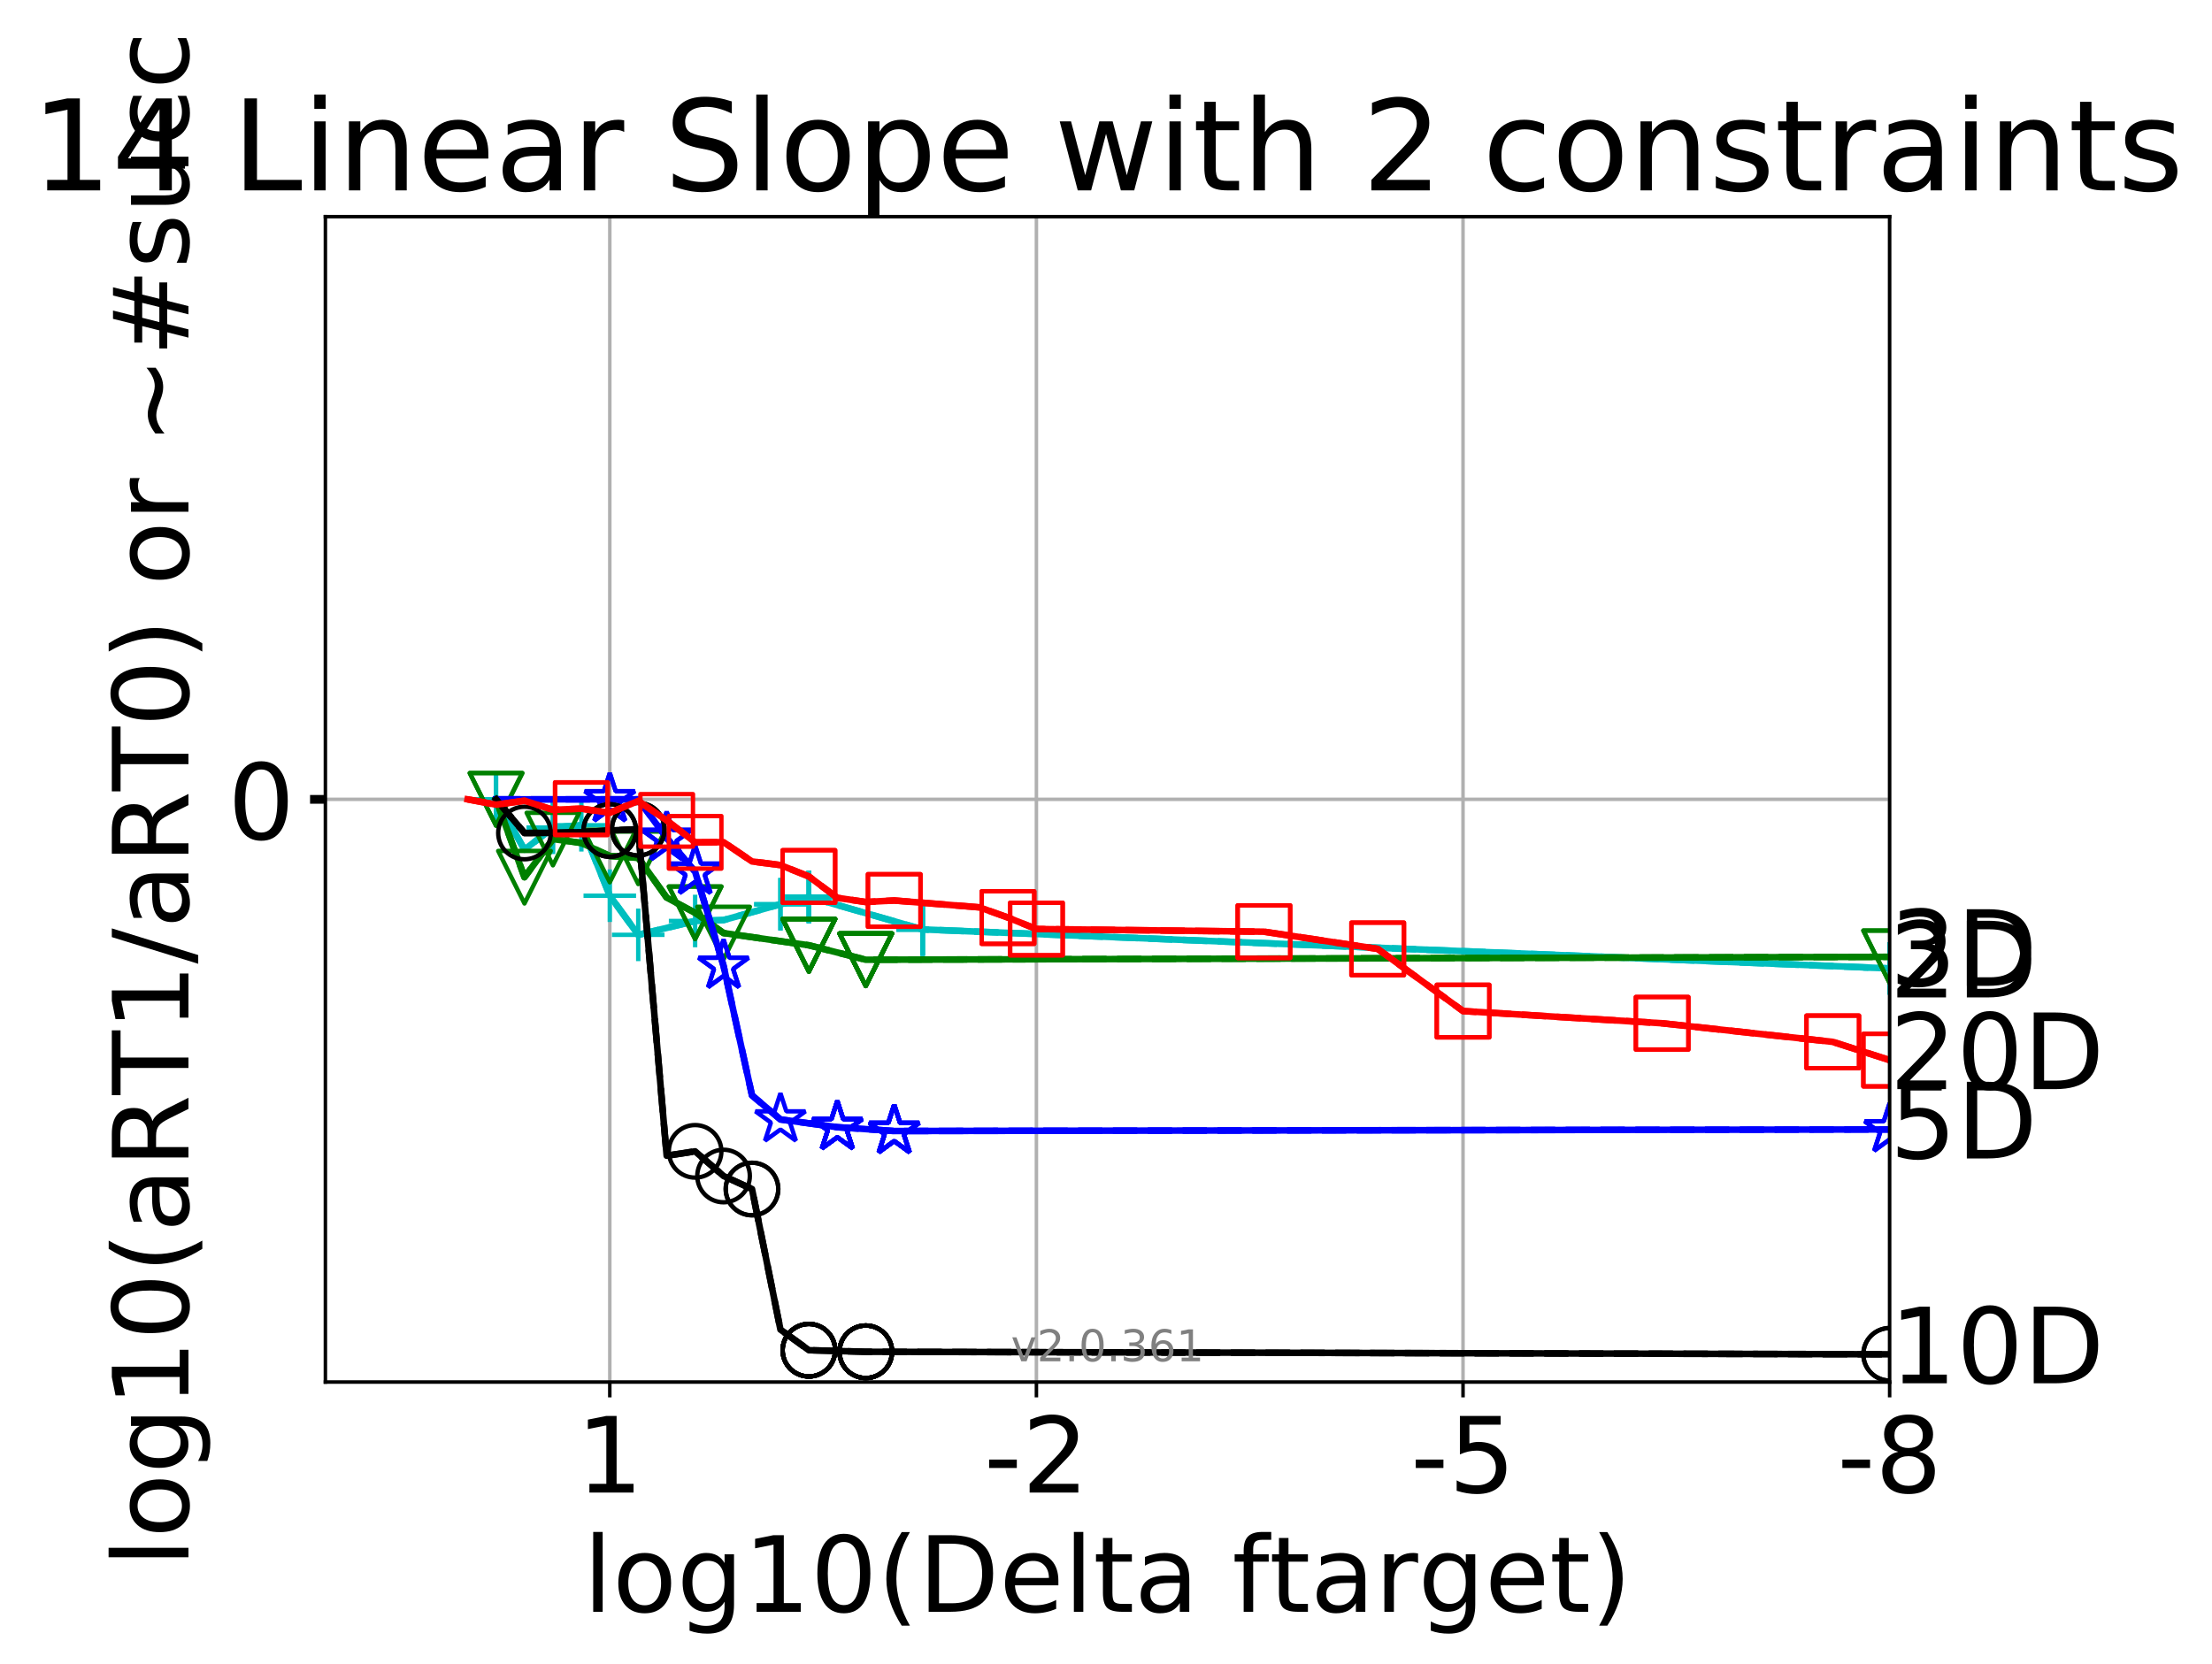 <?xml version="1.0" encoding="utf-8" standalone="no"?>
<!DOCTYPE svg PUBLIC "-//W3C//DTD SVG 1.1//EN"
  "http://www.w3.org/Graphics/SVG/1.1/DTD/svg11.dtd">
<!-- Created with matplotlib (http://matplotlib.org/) -->
<svg height="380pt" version="1.1" viewBox="0 0 505 380" width="505pt" xmlns="http://www.w3.org/2000/svg" xmlns:xlink="http://www.w3.org/1999/xlink">
 <defs>
  <style type="text/css">
*{stroke-linecap:butt;stroke-linejoin:round;}
  </style>
 </defs>
 <g id="figure_1">
  <g id="patch_1">
   <path d="M 0 380.235 
L 505.692 380.235 
L 505.692 0 
L 0 0 
z
" style="fill:#ffffff;"/>
  </g>
  <g id="axes_1">
   <g id="patch_2">
    <path d="M 74.286 315.58 
L 431.406 315.58 
L 431.406 49.468 
L 74.286 49.468 
z
" style="fill:#ffffff;"/>
   </g>
   <g id="matplotlib.axis_1">
    <g id="xtick_1">
     <g id="line2d_1">
      <path clip-path="url(#p1e1da47b08)" d="M 431.406 315.58 
L 431.406 49.468 
" style="fill:none;stroke:#b0b0b0;stroke-linecap:square;stroke-width:0.8;"/>
     </g>
     <g id="line2d_2">
      <defs>
       <path d="M 0 0 
L 0 3.5 
" id="m393d7be380" style="stroke:#000000;stroke-width:0.8;"/>
      </defs>
      <g>
       <use style="stroke:#000000;stroke-width:0.8;" x="431.406" xlink:href="#m393d7be380" y="315.58"/>
      </g>
     </g>
     <g id="text_1">
      <!-- -8 -->
      <defs>
       <path d="M 4.891 31.391 
L 31.203 31.391 
L 31.203 23.391 
L 4.891 23.391 
z
" id="DejaVuSans-2d"/>
       <path d="M 31.781 34.625 
Q 24.75 34.625 20.719 30.859 
Q 16.703 27.094 16.703 20.516 
Q 16.703 13.922 20.719 10.156 
Q 24.75 6.391 31.781 6.391 
Q 38.812 6.391 42.859 10.172 
Q 46.922 13.969 46.922 20.516 
Q 46.922 27.094 42.891 30.859 
Q 38.875 34.625 31.781 34.625 
z
M 21.922 38.812 
Q 15.578 40.375 12.031 44.719 
Q 8.5 49.078 8.5 55.328 
Q 8.5 64.062 14.719 69.141 
Q 20.953 74.219 31.781 74.219 
Q 42.672 74.219 48.875 69.141 
Q 55.078 64.062 55.078 55.328 
Q 55.078 49.078 51.531 44.719 
Q 48 40.375 41.703 38.812 
Q 48.828 37.156 52.797 32.312 
Q 56.781 27.484 56.781 20.516 
Q 56.781 9.906 50.312 4.234 
Q 43.844 -1.422 31.781 -1.422 
Q 19.734 -1.422 13.25 4.234 
Q 6.781 9.906 6.781 20.516 
Q 6.781 27.484 10.781 32.312 
Q 14.797 37.156 21.922 38.812 
z
M 18.312 54.391 
Q 18.312 48.734 21.844 45.562 
Q 25.391 42.391 31.781 42.391 
Q 38.141 42.391 41.719 45.562 
Q 45.312 48.734 45.312 54.391 
Q 45.312 60.062 41.719 63.234 
Q 38.141 66.406 31.781 66.406 
Q 25.391 66.406 21.844 63.234 
Q 18.312 60.062 18.312 54.391 
z
" id="DejaVuSans-38"/>
      </defs>
      <g transform="translate(419.442 340.816)scale(0.24 -0.24)">
       <use xlink:href="#DejaVuSans-2d"/>
       <use x="36.084" xlink:href="#DejaVuSans-38"/>
      </g>
     </g>
    </g>
    <g id="xtick_2">
     <g id="line2d_3">
      <path clip-path="url(#p1e1da47b08)" d="M 334.01 315.58 
L 334.01 49.468 
" style="fill:none;stroke:#b0b0b0;stroke-linecap:square;stroke-width:0.8;"/>
     </g>
     <g id="line2d_4">
      <g>
       <use style="stroke:#000000;stroke-width:0.8;" x="334.01" xlink:href="#m393d7be380" y="315.58"/>
      </g>
     </g>
     <g id="text_2">
      <!-- -5 -->
      <defs>
       <path d="M 10.797 72.906 
L 49.516 72.906 
L 49.516 64.594 
L 19.828 64.594 
L 19.828 46.734 
Q 21.969 47.469 24.109 47.828 
Q 26.266 48.188 28.422 48.188 
Q 40.625 48.188 47.75 41.5 
Q 54.891 34.812 54.891 23.391 
Q 54.891 11.625 47.562 5.094 
Q 40.234 -1.422 26.906 -1.422 
Q 22.312 -1.422 17.547 -0.641 
Q 12.797 0.141 7.719 1.703 
L 7.719 11.625 
Q 12.109 9.234 16.797 8.062 
Q 21.484 6.891 26.703 6.891 
Q 35.156 6.891 40.078 11.328 
Q 45.016 15.766 45.016 23.391 
Q 45.016 31 40.078 35.438 
Q 35.156 39.891 26.703 39.891 
Q 22.75 39.891 18.812 39.016 
Q 14.891 38.141 10.797 36.281 
z
" id="DejaVuSans-35"/>
      </defs>
      <g transform="translate(322.045 340.816)scale(0.24 -0.24)">
       <use xlink:href="#DejaVuSans-2d"/>
       <use x="36.084" xlink:href="#DejaVuSans-35"/>
      </g>
     </g>
    </g>
    <g id="xtick_3">
     <g id="line2d_5">
      <path clip-path="url(#p1e1da47b08)" d="M 236.613 315.58 
L 236.613 49.468 
" style="fill:none;stroke:#b0b0b0;stroke-linecap:square;stroke-width:0.8;"/>
     </g>
     <g id="line2d_6">
      <g>
       <use style="stroke:#000000;stroke-width:0.8;" x="236.613" xlink:href="#m393d7be380" y="315.58"/>
      </g>
     </g>
     <g id="text_3">
      <!-- -2 -->
      <defs>
       <path d="M 19.188 8.297 
L 53.609 8.297 
L 53.609 0 
L 7.328 0 
L 7.328 8.297 
Q 12.938 14.109 22.625 23.891 
Q 32.328 33.688 34.812 36.531 
Q 39.547 41.844 41.422 45.531 
Q 43.312 49.219 43.312 52.781 
Q 43.312 58.594 39.234 62.25 
Q 35.156 65.922 28.609 65.922 
Q 23.969 65.922 18.812 64.312 
Q 13.672 62.703 7.812 59.422 
L 7.812 69.391 
Q 13.766 71.781 18.938 73 
Q 24.125 74.219 28.422 74.219 
Q 39.75 74.219 46.484 68.547 
Q 53.219 62.891 53.219 53.422 
Q 53.219 48.922 51.531 44.891 
Q 49.859 40.875 45.406 35.406 
Q 44.188 33.984 37.641 27.219 
Q 31.109 20.453 19.188 8.297 
z
" id="DejaVuSans-32"/>
      </defs>
      <g transform="translate(224.649 340.816)scale(0.24 -0.24)">
       <use xlink:href="#DejaVuSans-2d"/>
       <use x="36.084" xlink:href="#DejaVuSans-32"/>
      </g>
     </g>
    </g>
    <g id="xtick_4">
     <g id="line2d_7">
      <path clip-path="url(#p1e1da47b08)" d="M 139.217 315.58 
L 139.217 49.468 
" style="fill:none;stroke:#b0b0b0;stroke-linecap:square;stroke-width:0.8;"/>
     </g>
     <g id="line2d_8">
      <g>
       <use style="stroke:#000000;stroke-width:0.8;" x="139.217" xlink:href="#m393d7be380" y="315.58"/>
      </g>
     </g>
     <g id="text_4">
      <!-- 1 -->
      <defs>
       <path d="M 12.406 8.297 
L 28.516 8.297 
L 28.516 63.922 
L 10.984 60.406 
L 10.984 69.391 
L 28.422 72.906 
L 38.281 72.906 
L 38.281 8.297 
L 54.391 8.297 
L 54.391 0 
L 12.406 0 
z
" id="DejaVuSans-31"/>
      </defs>
      <g transform="translate(131.582 340.816)scale(0.24 -0.24)">
       <use xlink:href="#DejaVuSans-31"/>
      </g>
     </g>
    </g>
    <g id="text_5">
     <!-- log10(Delta ftarget) -->
     <defs>
      <path d="M 9.422 75.984 
L 18.406 75.984 
L 18.406 0 
L 9.422 0 
z
" id="DejaVuSans-6c"/>
      <path d="M 30.609 48.391 
Q 23.391 48.391 19.188 42.75 
Q 14.984 37.109 14.984 27.297 
Q 14.984 17.484 19.156 11.844 
Q 23.344 6.203 30.609 6.203 
Q 37.797 6.203 41.984 11.859 
Q 46.188 17.531 46.188 27.297 
Q 46.188 37.016 41.984 42.703 
Q 37.797 48.391 30.609 48.391 
z
M 30.609 56 
Q 42.328 56 49.016 48.375 
Q 55.719 40.766 55.719 27.297 
Q 55.719 13.875 49.016 6.219 
Q 42.328 -1.422 30.609 -1.422 
Q 18.844 -1.422 12.172 6.219 
Q 5.516 13.875 5.516 27.297 
Q 5.516 40.766 12.172 48.375 
Q 18.844 56 30.609 56 
z
" id="DejaVuSans-6f"/>
      <path d="M 45.406 27.984 
Q 45.406 37.75 41.375 43.109 
Q 37.359 48.484 30.078 48.484 
Q 22.859 48.484 18.828 43.109 
Q 14.797 37.75 14.797 27.984 
Q 14.797 18.266 18.828 12.891 
Q 22.859 7.516 30.078 7.516 
Q 37.359 7.516 41.375 12.891 
Q 45.406 18.266 45.406 27.984 
z
M 54.391 6.781 
Q 54.391 -7.172 48.188 -13.984 
Q 42 -20.797 29.203 -20.797 
Q 24.469 -20.797 20.266 -20.094 
Q 16.062 -19.391 12.109 -17.922 
L 12.109 -9.188 
Q 16.062 -11.328 19.922 -12.344 
Q 23.781 -13.375 27.781 -13.375 
Q 36.625 -13.375 41.016 -8.766 
Q 45.406 -4.156 45.406 5.172 
L 45.406 9.625 
Q 42.625 4.781 38.281 2.391 
Q 33.938 0 27.875 0 
Q 17.828 0 11.672 7.656 
Q 5.516 15.328 5.516 27.984 
Q 5.516 40.672 11.672 48.328 
Q 17.828 56 27.875 56 
Q 33.938 56 38.281 53.609 
Q 42.625 51.219 45.406 46.391 
L 45.406 54.688 
L 54.391 54.688 
z
" id="DejaVuSans-67"/>
      <path d="M 31.781 66.406 
Q 24.172 66.406 20.328 58.906 
Q 16.5 51.422 16.5 36.375 
Q 16.5 21.391 20.328 13.891 
Q 24.172 6.391 31.781 6.391 
Q 39.453 6.391 43.281 13.891 
Q 47.125 21.391 47.125 36.375 
Q 47.125 51.422 43.281 58.906 
Q 39.453 66.406 31.781 66.406 
z
M 31.781 74.219 
Q 44.047 74.219 50.516 64.516 
Q 56.984 54.828 56.984 36.375 
Q 56.984 17.969 50.516 8.266 
Q 44.047 -1.422 31.781 -1.422 
Q 19.531 -1.422 13.062 8.266 
Q 6.594 17.969 6.594 36.375 
Q 6.594 54.828 13.062 64.516 
Q 19.531 74.219 31.781 74.219 
z
" id="DejaVuSans-30"/>
      <path d="M 31 75.875 
Q 24.469 64.656 21.281 53.656 
Q 18.109 42.672 18.109 31.391 
Q 18.109 20.125 21.312 9.062 
Q 24.516 -2 31 -13.188 
L 23.188 -13.188 
Q 15.875 -1.703 12.234 9.375 
Q 8.594 20.453 8.594 31.391 
Q 8.594 42.281 12.203 53.312 
Q 15.828 64.359 23.188 75.875 
z
" id="DejaVuSans-28"/>
      <path d="M 19.672 64.797 
L 19.672 8.109 
L 31.594 8.109 
Q 46.688 8.109 53.688 14.938 
Q 60.688 21.781 60.688 36.531 
Q 60.688 51.172 53.688 57.984 
Q 46.688 64.797 31.594 64.797 
z
M 9.812 72.906 
L 30.078 72.906 
Q 51.266 72.906 61.172 64.094 
Q 71.094 55.281 71.094 36.531 
Q 71.094 17.672 61.125 8.828 
Q 51.172 0 30.078 0 
L 9.812 0 
z
" id="DejaVuSans-44"/>
      <path d="M 56.203 29.594 
L 56.203 25.203 
L 14.891 25.203 
Q 15.484 15.922 20.484 11.062 
Q 25.484 6.203 34.422 6.203 
Q 39.594 6.203 44.453 7.469 
Q 49.312 8.734 54.109 11.281 
L 54.109 2.781 
Q 49.266 0.734 44.188 -0.344 
Q 39.109 -1.422 33.891 -1.422 
Q 20.797 -1.422 13.156 6.188 
Q 5.516 13.812 5.516 26.812 
Q 5.516 40.234 12.766 48.109 
Q 20.016 56 32.328 56 
Q 43.359 56 49.781 48.891 
Q 56.203 41.797 56.203 29.594 
z
M 47.219 32.234 
Q 47.125 39.594 43.094 43.984 
Q 39.062 48.391 32.422 48.391 
Q 24.906 48.391 20.391 44.141 
Q 15.875 39.891 15.188 32.172 
z
" id="DejaVuSans-65"/>
      <path d="M 18.312 70.219 
L 18.312 54.688 
L 36.812 54.688 
L 36.812 47.703 
L 18.312 47.703 
L 18.312 18.016 
Q 18.312 11.328 20.141 9.422 
Q 21.969 7.516 27.594 7.516 
L 36.812 7.516 
L 36.812 0 
L 27.594 0 
Q 17.188 0 13.234 3.875 
Q 9.281 7.766 9.281 18.016 
L 9.281 47.703 
L 2.688 47.703 
L 2.688 54.688 
L 9.281 54.688 
L 9.281 70.219 
z
" id="DejaVuSans-74"/>
      <path d="M 34.281 27.484 
Q 23.391 27.484 19.188 25 
Q 14.984 22.516 14.984 16.5 
Q 14.984 11.719 18.141 8.906 
Q 21.297 6.109 26.703 6.109 
Q 34.188 6.109 38.703 11.406 
Q 43.219 16.703 43.219 25.484 
L 43.219 27.484 
z
M 52.203 31.203 
L 52.203 0 
L 43.219 0 
L 43.219 8.297 
Q 40.141 3.328 35.547 0.953 
Q 30.953 -1.422 24.312 -1.422 
Q 15.922 -1.422 10.953 3.297 
Q 6 8.016 6 15.922 
Q 6 25.141 12.172 29.828 
Q 18.359 34.516 30.609 34.516 
L 43.219 34.516 
L 43.219 35.406 
Q 43.219 41.609 39.141 45 
Q 35.062 48.391 27.688 48.391 
Q 23 48.391 18.547 47.266 
Q 14.109 46.141 10.016 43.891 
L 10.016 52.203 
Q 14.938 54.109 19.578 55.047 
Q 24.219 56 28.609 56 
Q 40.484 56 46.344 49.844 
Q 52.203 43.703 52.203 31.203 
z
" id="DejaVuSans-61"/>
      <path id="DejaVuSans-20"/>
      <path d="M 37.109 75.984 
L 37.109 68.5 
L 28.516 68.5 
Q 23.688 68.5 21.797 66.547 
Q 19.922 64.594 19.922 59.516 
L 19.922 54.688 
L 34.719 54.688 
L 34.719 47.703 
L 19.922 47.703 
L 19.922 0 
L 10.891 0 
L 10.891 47.703 
L 2.297 47.703 
L 2.297 54.688 
L 10.891 54.688 
L 10.891 58.5 
Q 10.891 67.625 15.141 71.797 
Q 19.391 75.984 28.609 75.984 
z
" id="DejaVuSans-66"/>
      <path d="M 41.109 46.297 
Q 39.594 47.172 37.812 47.578 
Q 36.031 48 33.891 48 
Q 26.266 48 22.188 43.047 
Q 18.109 38.094 18.109 28.812 
L 18.109 0 
L 9.078 0 
L 9.078 54.688 
L 18.109 54.688 
L 18.109 46.188 
Q 20.953 51.172 25.484 53.578 
Q 30.031 56 36.531 56 
Q 37.453 56 38.578 55.875 
Q 39.703 55.766 41.062 55.516 
z
" id="DejaVuSans-72"/>
      <path d="M 8.016 75.875 
L 15.828 75.875 
Q 23.141 64.359 26.781 53.312 
Q 30.422 42.281 30.422 31.391 
Q 30.422 20.453 26.781 9.375 
Q 23.141 -1.703 15.828 -13.188 
L 8.016 -13.188 
Q 14.5 -2 17.703 9.062 
Q 20.906 20.125 20.906 31.391 
Q 20.906 42.672 17.703 53.656 
Q 14.5 64.656 8.016 75.875 
z
" id="DejaVuSans-29"/>
     </defs>
     <g transform="translate(133.17 368.043)scale(0.24 -0.24)">
      <use xlink:href="#DejaVuSans-6c"/>
      <use x="27.783" xlink:href="#DejaVuSans-6f"/>
      <use x="88.965" xlink:href="#DejaVuSans-67"/>
      <use x="152.441" xlink:href="#DejaVuSans-31"/>
      <use x="216.064" xlink:href="#DejaVuSans-30"/>
      <use x="279.688" xlink:href="#DejaVuSans-28"/>
      <use x="318.701" xlink:href="#DejaVuSans-44"/>
      <use x="395.703" xlink:href="#DejaVuSans-65"/>
      <use x="457.227" xlink:href="#DejaVuSans-6c"/>
      <use x="485.01" xlink:href="#DejaVuSans-74"/>
      <use x="524.219" xlink:href="#DejaVuSans-61"/>
      <use x="585.498" xlink:href="#DejaVuSans-20"/>
      <use x="617.285" xlink:href="#DejaVuSans-66"/>
      <use x="652.475" xlink:href="#DejaVuSans-74"/>
      <use x="691.684" xlink:href="#DejaVuSans-61"/>
      <use x="752.963" xlink:href="#DejaVuSans-72"/>
      <use x="794.061" xlink:href="#DejaVuSans-67"/>
      <use x="857.537" xlink:href="#DejaVuSans-65"/>
      <use x="919.061" xlink:href="#DejaVuSans-74"/>
      <use x="958.27" xlink:href="#DejaVuSans-29"/>
     </g>
    </g>
   </g>
   <g id="matplotlib.axis_2">
    <g id="ytick_1">
     <g id="line2d_9">
      <path clip-path="url(#p1e1da47b08)" d="M 74.286 182.524 
L 431.406 182.524 
" style="fill:none;stroke:#b0b0b0;stroke-linecap:square;stroke-width:0.8;"/>
     </g>
     <g id="line2d_10">
      <defs>
       <path d="M 0 0 
L -3.5 0 
" id="mc742f901ac" style="stroke:#000000;stroke-width:2;"/>
      </defs>
      <g>
       <use style="stroke:#000000;stroke-width:2;" x="74.286" xlink:href="#mc742f901ac" y="182.524"/>
      </g>
     </g>
     <g id="text_6">
      <!-- 0 -->
      <g transform="translate(52.016 191.642)scale(0.24 -0.24)">
       <use xlink:href="#DejaVuSans-30"/>
      </g>
     </g>
    </g>
    <g id="text_7">
     <!-- log10(aRT1/aRT0) or ~#succ -->
     <defs>
      <path d="M 44.391 34.188 
Q 47.562 33.109 50.562 29.594 
Q 53.562 26.078 56.594 19.922 
L 66.609 0 
L 56 0 
L 46.688 18.703 
Q 43.062 26.031 39.672 28.422 
Q 36.281 30.812 30.422 30.812 
L 19.672 30.812 
L 19.672 0 
L 9.812 0 
L 9.812 72.906 
L 32.078 72.906 
Q 44.578 72.906 50.734 67.672 
Q 56.891 62.453 56.891 51.906 
Q 56.891 45.016 53.688 40.469 
Q 50.484 35.938 44.391 34.188 
z
M 19.672 64.797 
L 19.672 38.922 
L 32.078 38.922 
Q 39.203 38.922 42.844 42.219 
Q 46.484 45.516 46.484 51.906 
Q 46.484 58.297 42.844 61.547 
Q 39.203 64.797 32.078 64.797 
z
" id="DejaVuSans-52"/>
      <path d="M -0.297 72.906 
L 61.375 72.906 
L 61.375 64.594 
L 35.5 64.594 
L 35.5 0 
L 25.594 0 
L 25.594 64.594 
L -0.297 64.594 
z
" id="DejaVuSans-54"/>
      <path d="M 25.391 72.906 
L 33.688 72.906 
L 8.297 -9.281 
L 0 -9.281 
z
" id="DejaVuSans-2f"/>
      <path d="M 73.188 39.891 
L 73.188 31.203 
Q 68.062 27.344 63.688 25.688 
Q 59.328 24.031 54.594 24.031 
Q 49.219 24.031 42.094 26.906 
Q 41.547 27.094 41.312 27.203 
Q 40.969 27.344 40.234 27.594 
Q 32.672 30.609 28.078 30.609 
Q 23.781 30.609 19.578 28.734 
Q 15.375 26.859 10.594 22.797 
L 10.594 31.5 
Q 15.719 35.359 20.094 37.031 
Q 24.469 38.719 29.203 38.719 
Q 34.578 38.719 41.75 35.797 
Q 42.234 35.594 42.484 35.5 
Q 42.875 35.359 43.562 35.109 
Q 51.125 32.078 55.719 32.078 
Q 59.906 32.078 64.031 33.938 
Q 68.172 35.797 73.188 39.891 
z
" id="DejaVuSans-7e"/>
      <path d="M 51.125 44 
L 36.922 44 
L 32.812 27.688 
L 47.125 27.688 
z
M 43.797 71.781 
L 38.719 51.516 
L 52.984 51.516 
L 58.109 71.781 
L 65.922 71.781 
L 60.891 51.516 
L 76.125 51.516 
L 76.125 44 
L 58.984 44 
L 54.984 27.688 
L 70.516 27.688 
L 70.516 20.219 
L 53.078 20.219 
L 48 0 
L 40.188 0 
L 45.219 20.219 
L 30.906 20.219 
L 25.875 0 
L 18.016 0 
L 23.094 20.219 
L 7.719 20.219 
L 7.719 27.688 
L 24.906 27.688 
L 29 44 
L 13.281 44 
L 13.281 51.516 
L 30.906 51.516 
L 35.891 71.781 
z
" id="DejaVuSans-23"/>
      <path d="M 44.281 53.078 
L 44.281 44.578 
Q 40.484 46.531 36.375 47.5 
Q 32.281 48.484 27.875 48.484 
Q 21.188 48.484 17.844 46.438 
Q 14.5 44.391 14.5 40.281 
Q 14.5 37.156 16.891 35.375 
Q 19.281 33.594 26.516 31.984 
L 29.594 31.297 
Q 39.156 29.25 43.188 25.516 
Q 47.219 21.781 47.219 15.094 
Q 47.219 7.469 41.188 3.016 
Q 35.156 -1.422 24.609 -1.422 
Q 20.219 -1.422 15.453 -0.562 
Q 10.688 0.297 5.422 2 
L 5.422 11.281 
Q 10.406 8.688 15.234 7.391 
Q 20.062 6.109 24.812 6.109 
Q 31.156 6.109 34.562 8.281 
Q 37.984 10.453 37.984 14.406 
Q 37.984 18.062 35.516 20.016 
Q 33.062 21.969 24.703 23.781 
L 21.578 24.516 
Q 13.234 26.266 9.516 29.906 
Q 5.812 33.547 5.812 39.891 
Q 5.812 47.609 11.281 51.797 
Q 16.75 56 26.812 56 
Q 31.781 56 36.172 55.266 
Q 40.578 54.547 44.281 53.078 
z
" id="DejaVuSans-73"/>
      <path d="M 8.5 21.578 
L 8.5 54.688 
L 17.484 54.688 
L 17.484 21.922 
Q 17.484 14.156 20.5 10.266 
Q 23.531 6.391 29.594 6.391 
Q 36.859 6.391 41.078 11.031 
Q 45.312 15.672 45.312 23.688 
L 45.312 54.688 
L 54.297 54.688 
L 54.297 0 
L 45.312 0 
L 45.312 8.406 
Q 42.047 3.422 37.719 1 
Q 33.406 -1.422 27.688 -1.422 
Q 18.266 -1.422 13.375 4.438 
Q 8.5 10.297 8.5 21.578 
z
M 31.109 56 
z
" id="DejaVuSans-75"/>
      <path d="M 48.781 52.594 
L 48.781 44.188 
Q 44.969 46.297 41.141 47.344 
Q 37.312 48.391 33.406 48.391 
Q 24.656 48.391 19.812 42.844 
Q 14.984 37.312 14.984 27.297 
Q 14.984 17.281 19.812 11.734 
Q 24.656 6.203 33.406 6.203 
Q 37.312 6.203 41.141 7.25 
Q 44.969 8.297 48.781 10.406 
L 48.781 2.094 
Q 45.016 0.344 40.984 -0.531 
Q 36.969 -1.422 32.422 -1.422 
Q 20.062 -1.422 12.781 6.344 
Q 5.516 14.109 5.516 27.297 
Q 5.516 40.672 12.859 48.328 
Q 20.219 56 33.016 56 
Q 37.156 56 41.109 55.141 
Q 45.062 54.297 48.781 52.594 
z
" id="DejaVuSans-63"/>
     </defs>
     <g transform="translate(43.025 357.848)rotate(-90)scale(0.24 -0.24)">
      <use xlink:href="#DejaVuSans-6c"/>
      <use x="27.783" xlink:href="#DejaVuSans-6f"/>
      <use x="88.965" xlink:href="#DejaVuSans-67"/>
      <use x="152.441" xlink:href="#DejaVuSans-31"/>
      <use x="216.064" xlink:href="#DejaVuSans-30"/>
      <use x="279.688" xlink:href="#DejaVuSans-28"/>
      <use x="318.701" xlink:href="#DejaVuSans-61"/>
      <use x="379.98" xlink:href="#DejaVuSans-52"/>
      <use x="449.354" xlink:href="#DejaVuSans-54"/>
      <use x="510.438" xlink:href="#DejaVuSans-31"/>
      <use x="574.061" xlink:href="#DejaVuSans-2f"/>
      <use x="607.752" xlink:href="#DejaVuSans-61"/>
      <use x="669.031" xlink:href="#DejaVuSans-52"/>
      <use x="738.404" xlink:href="#DejaVuSans-54"/>
      <use x="799.488" xlink:href="#DejaVuSans-30"/>
      <use x="863.111" xlink:href="#DejaVuSans-29"/>
      <use x="902.125" xlink:href="#DejaVuSans-20"/>
      <use x="933.912" xlink:href="#DejaVuSans-6f"/>
      <use x="995.094" xlink:href="#DejaVuSans-72"/>
      <use x="1036.207" xlink:href="#DejaVuSans-20"/>
      <use x="1067.994" xlink:href="#DejaVuSans-7e"/>
      <use x="1151.783" xlink:href="#DejaVuSans-23"/>
      <use x="1235.572" xlink:href="#DejaVuSans-73"/>
      <use x="1287.672" xlink:href="#DejaVuSans-75"/>
      <use x="1351.051" xlink:href="#DejaVuSans-63"/>
      <use x="1406.031" xlink:href="#DejaVuSans-63"/>
     </g>
    </g>
   </g>
   <g id="line2d_11">
    <path clip-path="url(#p1e1da47b08)" d="M 113.245 182.524 
L 119.738 194.006 
L 126.231 188.978 
L 132.724 188.447 
L 139.217 204.528 
L 145.71 213.461 
L 158.696 210.299 
L 165.189 210.091 
L 178.175 206.481 
L 184.669 204.798 
L 210.641 212.228 
L 431.406 221.126 
" style="fill:none;stroke:#00bfbf;stroke-dasharray:5.55,2.4;stroke-dashoffset:0;stroke-width:1.5;"/>
   </g>
   <g id="line2d_12">
    <defs>
     <path d="M -6 0 
L 6 0 
M 0 6 
L 0 -6 
" id="m43ad9fa3d1" style="stroke:#00bfbf;"/>
    </defs>
    <g clip-path="url(#p1e1da47b08)">
     <use style="fill:none;stroke:#00bfbf;" x="113.245" xlink:href="#m43ad9fa3d1" y="182.524"/>
     <use style="fill:none;stroke:#00bfbf;" x="126.231" xlink:href="#m43ad9fa3d1" y="188.978"/>
     <use style="fill:none;stroke:#00bfbf;" x="139.217" xlink:href="#m43ad9fa3d1" y="204.528"/>
     <use style="fill:none;stroke:#00bfbf;" x="158.696" xlink:href="#m43ad9fa3d1" y="210.299"/>
     <use style="fill:none;stroke:#00bfbf;" x="178.175" xlink:href="#m43ad9fa3d1" y="206.481"/>
     <use style="fill:none;stroke:#00bfbf;" x="184.669" xlink:href="#m43ad9fa3d1" y="204.798"/>
     <use style="fill:none;stroke:#00bfbf;" x="184.669" xlink:href="#m43ad9fa3d1" y="204.798"/>
     <use style="fill:none;stroke:#00bfbf;" x="184.669" xlink:href="#m43ad9fa3d1" y="204.798"/>
     <use style="fill:none;stroke:#00bfbf;" x="210.641" xlink:href="#m43ad9fa3d1" y="212.228"/>
     <use style="fill:none;stroke:#00bfbf;" x="210.641" xlink:href="#m43ad9fa3d1" y="212.228"/>
     <use style="fill:none;stroke:#00bfbf;" x="210.641" xlink:href="#m43ad9fa3d1" y="212.228"/>
     <use style="fill:none;stroke:#00bfbf;" x="431.406" xlink:href="#m43ad9fa3d1" y="221.126"/>
    </g>
   </g>
   <g id="line2d_13"/>
   <g id="line2d_14">
    <path clip-path="url(#p1e1da47b08)" d="M 113.245 182.524 
L 119.738 194.006 
L 126.231 188.978 
L 132.724 188.447 
L 139.217 204.528 
L 145.71 213.461 
L 158.696 210.299 
L 165.189 210.091 
L 178.175 206.481 
L 184.669 204.798 
L 210.641 212.228 
L 431.406 221.126 
" style="fill:none;stroke:#00bfbf;stroke-linecap:square;stroke-width:1.5;"/>
   </g>
   <g id="line2d_15">
    <g clip-path="url(#p1e1da47b08)">
     <use style="fill:none;stroke:#00bfbf;" x="113.245" xlink:href="#m43ad9fa3d1" y="182.524"/>
     <use style="fill:none;stroke:#00bfbf;" x="126.231" xlink:href="#m43ad9fa3d1" y="188.978"/>
     <use style="fill:none;stroke:#00bfbf;" x="132.724" xlink:href="#m43ad9fa3d1" y="188.447"/>
     <use style="fill:none;stroke:#00bfbf;" x="145.71" xlink:href="#m43ad9fa3d1" y="213.461"/>
     <use style="fill:none;stroke:#00bfbf;" x="178.175" xlink:href="#m43ad9fa3d1" y="206.481"/>
     <use style="fill:none;stroke:#00bfbf;" x="184.669" xlink:href="#m43ad9fa3d1" y="204.798"/>
     <use style="fill:none;stroke:#00bfbf;" x="184.669" xlink:href="#m43ad9fa3d1" y="204.798"/>
     <use style="fill:none;stroke:#00bfbf;" x="184.669" xlink:href="#m43ad9fa3d1" y="204.798"/>
     <use style="fill:none;stroke:#00bfbf;" x="210.641" xlink:href="#m43ad9fa3d1" y="212.228"/>
     <use style="fill:none;stroke:#00bfbf;" x="210.641" xlink:href="#m43ad9fa3d1" y="212.228"/>
     <use style="fill:none;stroke:#00bfbf;" x="210.641" xlink:href="#m43ad9fa3d1" y="212.228"/>
     <use style="fill:none;stroke:#00bfbf;" x="431.406" xlink:href="#m43ad9fa3d1" y="221.126"/>
    </g>
   </g>
   <g id="line2d_16">
    <path clip-path="url(#p1e1da47b08)" d="M 113.245 182.524 
L 119.738 200.303 
L 126.231 191.596 
L 132.724 192.482 
L 139.217 195.465 
L 145.71 195.873 
L 152.203 204.964 
L 158.696 208.434 
L 165.189 213.059 
L 184.669 215.85 
L 197.655 219.15 
L 431.406 218.486 
" style="fill:none;stroke:#008000;stroke-dasharray:5.55,2.4;stroke-dashoffset:0;stroke-width:1.5;"/>
   </g>
   <g id="line2d_17">
    <defs>
     <path d="M -0 6 
L 6 -6 
L -6 -6 
z
" id="mc0ddb67aa7" style="stroke:#008000;stroke-linejoin:miter;"/>
    </defs>
    <g clip-path="url(#p1e1da47b08)">
     <use style="fill:none;stroke:#008000;stroke-linejoin:miter;" x="113.245" xlink:href="#mc0ddb67aa7" y="182.524"/>
     <use style="fill:none;stroke:#008000;stroke-linejoin:miter;" x="126.231" xlink:href="#mc0ddb67aa7" y="191.596"/>
     <use style="fill:none;stroke:#008000;stroke-linejoin:miter;" x="145.71" xlink:href="#mc0ddb67aa7" y="195.873"/>
     <use style="fill:none;stroke:#008000;stroke-linejoin:miter;" x="158.696" xlink:href="#mc0ddb67aa7" y="208.434"/>
     <use style="fill:none;stroke:#008000;stroke-linejoin:miter;" x="184.669" xlink:href="#mc0ddb67aa7" y="215.85"/>
     <use style="fill:none;stroke:#008000;stroke-linejoin:miter;" x="184.669" xlink:href="#mc0ddb67aa7" y="215.85"/>
     <use style="fill:none;stroke:#008000;stroke-linejoin:miter;" x="184.669" xlink:href="#mc0ddb67aa7" y="215.85"/>
     <use style="fill:none;stroke:#008000;stroke-linejoin:miter;" x="184.669" xlink:href="#mc0ddb67aa7" y="215.85"/>
     <use style="fill:none;stroke:#008000;stroke-linejoin:miter;" x="197.655" xlink:href="#mc0ddb67aa7" y="219.15"/>
     <use style="fill:none;stroke:#008000;stroke-linejoin:miter;" x="197.655" xlink:href="#mc0ddb67aa7" y="219.15"/>
     <use style="fill:none;stroke:#008000;stroke-linejoin:miter;" x="197.655" xlink:href="#mc0ddb67aa7" y="219.15"/>
     <use style="fill:none;stroke:#008000;stroke-linejoin:miter;" x="431.406" xlink:href="#mc0ddb67aa7" y="218.486"/>
    </g>
   </g>
   <g id="line2d_18"/>
   <g id="line2d_19">
    <path clip-path="url(#p1e1da47b08)" d="M 113.245 182.524 
L 119.738 200.303 
L 126.231 191.596 
L 132.724 192.482 
L 139.217 195.465 
L 145.71 195.873 
L 152.203 204.964 
L 158.696 208.434 
L 165.189 213.059 
L 184.669 215.85 
L 197.655 219.15 
L 431.406 218.486 
" style="fill:none;stroke:#008000;stroke-linecap:square;stroke-width:1.5;"/>
   </g>
   <g id="line2d_20">
    <g clip-path="url(#p1e1da47b08)">
     <use style="fill:none;stroke:#008000;stroke-linejoin:miter;" x="113.245" xlink:href="#mc0ddb67aa7" y="182.524"/>
     <use style="fill:none;stroke:#008000;stroke-linejoin:miter;" x="119.738" xlink:href="#mc0ddb67aa7" y="200.303"/>
     <use style="fill:none;stroke:#008000;stroke-linejoin:miter;" x="139.217" xlink:href="#mc0ddb67aa7" y="195.465"/>
     <use style="fill:none;stroke:#008000;stroke-linejoin:miter;" x="158.696" xlink:href="#mc0ddb67aa7" y="208.434"/>
     <use style="fill:none;stroke:#008000;stroke-linejoin:miter;" x="165.189" xlink:href="#mc0ddb67aa7" y="213.059"/>
     <use style="fill:none;stroke:#008000;stroke-linejoin:miter;" x="184.669" xlink:href="#mc0ddb67aa7" y="215.85"/>
     <use style="fill:none;stroke:#008000;stroke-linejoin:miter;" x="184.669" xlink:href="#mc0ddb67aa7" y="215.85"/>
     <use style="fill:none;stroke:#008000;stroke-linejoin:miter;" x="184.669" xlink:href="#mc0ddb67aa7" y="215.85"/>
     <use style="fill:none;stroke:#008000;stroke-linejoin:miter;" x="197.655" xlink:href="#mc0ddb67aa7" y="219.15"/>
     <use style="fill:none;stroke:#008000;stroke-linejoin:miter;" x="197.655" xlink:href="#mc0ddb67aa7" y="219.15"/>
     <use style="fill:none;stroke:#008000;stroke-linejoin:miter;" x="197.655" xlink:href="#mc0ddb67aa7" y="219.15"/>
     <use style="fill:none;stroke:#008000;stroke-linejoin:miter;" x="431.406" xlink:href="#mc0ddb67aa7" y="218.486"/>
    </g>
   </g>
   <g id="line2d_21">
    <path clip-path="url(#p1e1da47b08)" d="M 113.245 182.524 
L 119.738 182.524 
L 126.231 182.524 
L 132.724 182.524 
L 139.217 182.524 
L 145.71 182.524 
L 152.203 191.349 
L 158.696 199.056 
L 165.189 220.55 
L 171.682 250.123 
L 178.175 255.62 
L 191.162 257.385 
L 204.148 258.262 
L 431.406 257.897 
" style="fill:none;stroke:#0000ff;stroke-dasharray:5.55,2.4;stroke-dashoffset:0;stroke-width:1.5;"/>
   </g>
   <g id="line2d_22">
    <defs>
     <path d="M 0 -6 
L -1.347 -1.854 
L -5.706 -1.854 
L -2.18 0.708 
L -3.527 4.854 
L -0 2.292 
L 3.527 4.854 
L 2.18 0.708 
L 5.706 -1.854 
L 1.347 -1.854 
z
" id="m50a84183d1" style="stroke:#0000ff;stroke-linejoin:bevel;"/>
    </defs>
    <g clip-path="url(#p1e1da47b08)">
     <use style="fill:none;stroke:#0000ff;stroke-linejoin:bevel;" x="139.217" xlink:href="#m50a84183d1" y="182.524"/>
     <use style="fill:none;stroke:#0000ff;stroke-linejoin:bevel;" x="152.203" xlink:href="#m50a84183d1" y="191.349"/>
     <use style="fill:none;stroke:#0000ff;stroke-linejoin:bevel;" x="158.696" xlink:href="#m50a84183d1" y="199.056"/>
     <use style="fill:none;stroke:#0000ff;stroke-linejoin:bevel;" x="165.189" xlink:href="#m50a84183d1" y="220.55"/>
     <use style="fill:none;stroke:#0000ff;stroke-linejoin:bevel;" x="178.175" xlink:href="#m50a84183d1" y="255.62"/>
     <use style="fill:none;stroke:#0000ff;stroke-linejoin:bevel;" x="191.162" xlink:href="#m50a84183d1" y="257.385"/>
     <use style="fill:none;stroke:#0000ff;stroke-linejoin:bevel;" x="191.162" xlink:href="#m50a84183d1" y="257.385"/>
     <use style="fill:none;stroke:#0000ff;stroke-linejoin:bevel;" x="191.162" xlink:href="#m50a84183d1" y="257.385"/>
     <use style="fill:none;stroke:#0000ff;stroke-linejoin:bevel;" x="204.148" xlink:href="#m50a84183d1" y="258.262"/>
     <use style="fill:none;stroke:#0000ff;stroke-linejoin:bevel;" x="204.148" xlink:href="#m50a84183d1" y="258.262"/>
     <use style="fill:none;stroke:#0000ff;stroke-linejoin:bevel;" x="204.148" xlink:href="#m50a84183d1" y="258.262"/>
     <use style="fill:none;stroke:#0000ff;stroke-linejoin:bevel;" x="431.406" xlink:href="#m50a84183d1" y="257.897"/>
    </g>
   </g>
   <g id="line2d_23"/>
   <g id="line2d_24">
    <path clip-path="url(#p1e1da47b08)" d="M 113.245 182.524 
L 119.738 182.524 
L 126.231 182.524 
L 132.724 182.524 
L 139.217 182.524 
L 145.71 182.524 
L 152.203 191.349 
L 158.696 199.056 
L 165.189 220.55 
L 171.682 250.123 
L 178.175 255.62 
L 191.162 257.385 
L 204.148 258.262 
L 431.406 257.897 
" style="fill:none;stroke:#0000ff;stroke-linecap:square;stroke-width:1.5;"/>
   </g>
   <g id="line2d_25">
    <g clip-path="url(#p1e1da47b08)">
     <use style="fill:none;stroke:#0000ff;stroke-linejoin:bevel;" x="139.217" xlink:href="#m50a84183d1" y="182.524"/>
     <use style="fill:none;stroke:#0000ff;stroke-linejoin:bevel;" x="152.203" xlink:href="#m50a84183d1" y="191.349"/>
     <use style="fill:none;stroke:#0000ff;stroke-linejoin:bevel;" x="158.696" xlink:href="#m50a84183d1" y="199.056"/>
     <use style="fill:none;stroke:#0000ff;stroke-linejoin:bevel;" x="165.189" xlink:href="#m50a84183d1" y="220.55"/>
     <use style="fill:none;stroke:#0000ff;stroke-linejoin:bevel;" x="191.162" xlink:href="#m50a84183d1" y="257.385"/>
     <use style="fill:none;stroke:#0000ff;stroke-linejoin:bevel;" x="191.162" xlink:href="#m50a84183d1" y="257.385"/>
     <use style="fill:none;stroke:#0000ff;stroke-linejoin:bevel;" x="191.162" xlink:href="#m50a84183d1" y="257.385"/>
     <use style="fill:none;stroke:#0000ff;stroke-linejoin:bevel;" x="204.148" xlink:href="#m50a84183d1" y="258.262"/>
     <use style="fill:none;stroke:#0000ff;stroke-linejoin:bevel;" x="204.148" xlink:href="#m50a84183d1" y="258.262"/>
     <use style="fill:none;stroke:#0000ff;stroke-linejoin:bevel;" x="204.148" xlink:href="#m50a84183d1" y="258.262"/>
     <use style="fill:none;stroke:#0000ff;stroke-linejoin:bevel;" x="204.148" xlink:href="#m50a84183d1" y="258.262"/>
     <use style="fill:none;stroke:#0000ff;stroke-linejoin:bevel;" x="431.406" xlink:href="#m50a84183d1" y="257.897"/>
    </g>
   </g>
   <g id="line2d_26">
    <path clip-path="url(#p1e1da47b08)" d="M 113.245 182.524 
L 119.738 190.211 
L 126.231 190.177 
L 132.724 190.022 
L 139.217 189.639 
L 145.71 189.339 
L 152.203 263.9 
L 158.696 262.901 
L 165.189 268.532 
L 171.682 271.503 
L 178.175 303.601 
L 184.669 308.31 
L 197.655 308.669 
L 431.406 309.244 
" style="fill:none;stroke:#000000;stroke-dasharray:5.55,2.4;stroke-dashoffset:0;stroke-width:1.5;"/>
   </g>
   <g id="line2d_27">
    <defs>
     <path d="M 0 6 
C 1.591 6 3.117 5.368 4.243 4.243 
C 5.368 3.117 6 1.591 6 0 
C 6 -1.591 5.368 -3.117 4.243 -4.243 
C 3.117 -5.368 1.591 -6 0 -6 
C -1.591 -6 -3.117 -5.368 -4.243 -4.243 
C -5.368 -3.117 -6 -1.591 -6 0 
C -6 1.591 -5.368 3.117 -4.243 4.243 
C -3.117 5.368 -1.591 6 0 6 
z
" id="mc400d4db18" style="stroke:#000000;"/>
    </defs>
    <g clip-path="url(#p1e1da47b08)">
     <use style="fill:none;stroke:#000000;" x="119.738" xlink:href="#mc400d4db18" y="190.211"/>
     <use style="fill:none;stroke:#000000;" x="139.217" xlink:href="#mc400d4db18" y="189.639"/>
     <use style="fill:none;stroke:#000000;" x="145.71" xlink:href="#mc400d4db18" y="189.339"/>
     <use style="fill:none;stroke:#000000;" x="165.189" xlink:href="#mc400d4db18" y="268.532"/>
     <use style="fill:none;stroke:#000000;" x="171.682" xlink:href="#mc400d4db18" y="271.503"/>
     <use style="fill:none;stroke:#000000;" x="184.669" xlink:href="#mc400d4db18" y="308.31"/>
     <use style="fill:none;stroke:#000000;" x="184.669" xlink:href="#mc400d4db18" y="308.31"/>
     <use style="fill:none;stroke:#000000;" x="184.669" xlink:href="#mc400d4db18" y="308.31"/>
     <use style="fill:none;stroke:#000000;" x="197.655" xlink:href="#mc400d4db18" y="308.669"/>
     <use style="fill:none;stroke:#000000;" x="197.655" xlink:href="#mc400d4db18" y="308.669"/>
     <use style="fill:none;stroke:#000000;" x="197.655" xlink:href="#mc400d4db18" y="308.669"/>
     <use style="fill:none;stroke:#000000;" x="431.406" xlink:href="#mc400d4db18" y="309.244"/>
    </g>
   </g>
   <g id="line2d_28"/>
   <g id="line2d_29">
    <path clip-path="url(#p1e1da47b08)" d="M 113.245 182.524 
L 119.738 190.211 
L 126.231 190.177 
L 132.724 190.022 
L 139.217 189.639 
L 145.71 189.339 
L 152.203 263.9 
L 158.696 262.901 
L 165.189 268.532 
L 171.682 271.503 
L 178.175 303.601 
L 184.669 308.31 
L 197.655 308.669 
L 431.406 309.244 
" style="fill:none;stroke:#000000;stroke-linecap:square;stroke-width:1.5;"/>
   </g>
   <g id="line2d_30">
    <g clip-path="url(#p1e1da47b08)">
     <use style="fill:none;stroke:#000000;" x="139.217" xlink:href="#mc400d4db18" y="189.639"/>
     <use style="fill:none;stroke:#000000;" x="145.71" xlink:href="#mc400d4db18" y="189.339"/>
     <use style="fill:none;stroke:#000000;" x="158.696" xlink:href="#mc400d4db18" y="262.901"/>
     <use style="fill:none;stroke:#000000;" x="171.682" xlink:href="#mc400d4db18" y="271.503"/>
     <use style="fill:none;stroke:#000000;" x="184.669" xlink:href="#mc400d4db18" y="308.31"/>
     <use style="fill:none;stroke:#000000;" x="184.669" xlink:href="#mc400d4db18" y="308.31"/>
     <use style="fill:none;stroke:#000000;" x="184.669" xlink:href="#mc400d4db18" y="308.31"/>
     <use style="fill:none;stroke:#000000;" x="197.655" xlink:href="#mc400d4db18" y="308.669"/>
     <use style="fill:none;stroke:#000000;" x="197.655" xlink:href="#mc400d4db18" y="308.669"/>
     <use style="fill:none;stroke:#000000;" x="197.655" xlink:href="#mc400d4db18" y="308.669"/>
     <use style="fill:none;stroke:#000000;" x="197.655" xlink:href="#mc400d4db18" y="308.669"/>
     <use style="fill:none;stroke:#000000;" x="431.406" xlink:href="#mc400d4db18" y="309.244"/>
    </g>
   </g>
   <g id="line2d_31">
    <path clip-path="url(#p1e1da47b08)" d="M 106.751 182.524 
L 113.245 183.738 
L 119.738 182.838 
L 126.231 184.917 
L 132.724 184.654 
L 139.217 185.582 
L 145.71 182.901 
L 152.203 187.328 
L 158.696 192.344 
L 165.189 192.297 
L 171.682 196.708 
L 178.175 197.533 
L 184.669 200.14 
L 191.162 205.02 
L 197.655 205.968 
L 204.148 205.617 
L 223.627 207.187 
L 230.12 209.521 
L 236.613 212.136 
L 288.558 212.746 
L 314.53 216.675 
L 334.01 230.87 
L 379.461 233.656 
L 418.42 237.905 
L 431.406 242.072 
" style="fill:none;stroke:#ff0000;stroke-dasharray:5.55,2.4;stroke-dashoffset:0;stroke-width:1.5;"/>
   </g>
   <g id="line2d_32">
    <defs>
     <path d="M -6 6 
L 6 6 
L 6 -6 
L -6 -6 
z
" id="m8b5bb9bfad" style="stroke:#ff0000;stroke-linejoin:miter;"/>
    </defs>
    <g clip-path="url(#p1e1da47b08)">
     <use style="fill:none;stroke:#ff0000;stroke-linejoin:miter;" x="132.724" xlink:href="#m8b5bb9bfad" y="184.654"/>
     <use style="fill:none;stroke:#ff0000;stroke-linejoin:miter;" x="158.696" xlink:href="#m8b5bb9bfad" y="192.344"/>
     <use style="fill:none;stroke:#ff0000;stroke-linejoin:miter;" x="184.669" xlink:href="#m8b5bb9bfad" y="200.14"/>
     <use style="fill:none;stroke:#ff0000;stroke-linejoin:miter;" x="204.148" xlink:href="#m8b5bb9bfad" y="205.617"/>
     <use style="fill:none;stroke:#ff0000;stroke-linejoin:miter;" x="230.12" xlink:href="#m8b5bb9bfad" y="209.521"/>
     <use style="fill:none;stroke:#ff0000;stroke-linejoin:miter;" x="236.613" xlink:href="#m8b5bb9bfad" y="212.136"/>
     <use style="fill:none;stroke:#ff0000;stroke-linejoin:miter;" x="288.558" xlink:href="#m8b5bb9bfad" y="212.746"/>
     <use style="fill:none;stroke:#ff0000;stroke-linejoin:miter;" x="314.53" xlink:href="#m8b5bb9bfad" y="216.675"/>
     <use style="fill:none;stroke:#ff0000;stroke-linejoin:miter;" x="334.01" xlink:href="#m8b5bb9bfad" y="230.87"/>
     <use style="fill:none;stroke:#ff0000;stroke-linejoin:miter;" x="379.461" xlink:href="#m8b5bb9bfad" y="233.656"/>
     <use style="fill:none;stroke:#ff0000;stroke-linejoin:miter;" x="418.42" xlink:href="#m8b5bb9bfad" y="237.905"/>
     <use style="fill:none;stroke:#ff0000;stroke-linejoin:miter;" x="431.406" xlink:href="#m8b5bb9bfad" y="242.072"/>
    </g>
   </g>
   <g id="line2d_33"/>
   <g id="line2d_34">
    <path clip-path="url(#p1e1da47b08)" d="M 106.751 182.524 
L 113.245 183.738 
L 119.738 182.838 
L 126.231 184.917 
L 132.724 184.654 
L 139.217 185.582 
L 145.71 182.901 
L 152.203 187.328 
L 158.696 192.344 
L 165.189 192.297 
L 171.682 196.708 
L 178.175 197.533 
L 184.669 200.14 
L 191.162 205.02 
L 197.655 205.968 
L 204.148 205.617 
L 223.627 207.187 
L 230.12 209.521 
L 236.613 212.136 
L 288.558 212.746 
L 314.53 216.675 
L 334.01 230.87 
L 379.461 233.656 
L 418.42 237.905 
L 431.406 242.072 
" style="fill:none;stroke:#ff0000;stroke-linecap:square;stroke-width:1.5;"/>
   </g>
   <g id="line2d_35">
    <g clip-path="url(#p1e1da47b08)">
     <use style="fill:none;stroke:#ff0000;stroke-linejoin:miter;" x="132.724" xlink:href="#m8b5bb9bfad" y="184.654"/>
     <use style="fill:none;stroke:#ff0000;stroke-linejoin:miter;" x="152.203" xlink:href="#m8b5bb9bfad" y="187.328"/>
     <use style="fill:none;stroke:#ff0000;stroke-linejoin:miter;" x="184.669" xlink:href="#m8b5bb9bfad" y="200.14"/>
     <use style="fill:none;stroke:#ff0000;stroke-linejoin:miter;" x="204.148" xlink:href="#m8b5bb9bfad" y="205.617"/>
     <use style="fill:none;stroke:#ff0000;stroke-linejoin:miter;" x="230.12" xlink:href="#m8b5bb9bfad" y="209.521"/>
     <use style="fill:none;stroke:#ff0000;stroke-linejoin:miter;" x="236.613" xlink:href="#m8b5bb9bfad" y="212.136"/>
     <use style="fill:none;stroke:#ff0000;stroke-linejoin:miter;" x="288.558" xlink:href="#m8b5bb9bfad" y="212.746"/>
     <use style="fill:none;stroke:#ff0000;stroke-linejoin:miter;" x="314.53" xlink:href="#m8b5bb9bfad" y="216.675"/>
     <use style="fill:none;stroke:#ff0000;stroke-linejoin:miter;" x="334.01" xlink:href="#m8b5bb9bfad" y="230.87"/>
     <use style="fill:none;stroke:#ff0000;stroke-linejoin:miter;" x="379.461" xlink:href="#m8b5bb9bfad" y="233.656"/>
     <use style="fill:none;stroke:#ff0000;stroke-linejoin:miter;" x="418.42" xlink:href="#m8b5bb9bfad" y="237.905"/>
     <use style="fill:none;stroke:#ff0000;stroke-linejoin:miter;" x="431.406" xlink:href="#m8b5bb9bfad" y="242.072"/>
    </g>
   </g>
   <g id="patch_3">
    <path d="M 74.286 315.58 
L 74.286 49.468 
" style="fill:none;stroke:#000000;stroke-linecap:square;stroke-linejoin:miter;stroke-width:0.8;"/>
   </g>
   <g id="patch_4">
    <path d="M 431.406 315.58 
L 431.406 49.468 
" style="fill:none;stroke:#000000;stroke-linecap:square;stroke-linejoin:miter;stroke-width:0.8;"/>
   </g>
   <g id="patch_5">
    <path d="M 74.286 315.58 
L 431.406 315.58 
" style="fill:none;stroke:#000000;stroke-linecap:square;stroke-linejoin:miter;stroke-width:0.8;"/>
   </g>
   <g id="patch_6">
    <path d="M 74.286 49.468 
L 431.406 49.468 
" style="fill:none;stroke:#000000;stroke-linecap:square;stroke-linejoin:miter;stroke-width:0.8;"/>
   </g>
   <g id="text_8">
    <!-- 2D -->
    <g transform="translate(431.406 227.748)scale(0.24 -0.24)">
     <use xlink:href="#DejaVuSans-32"/>
     <use x="63.623" xlink:href="#DejaVuSans-44"/>
    </g>
   </g>
   <g id="text_9">
    <!-- 3D -->
    <defs>
     <path d="M 40.578 39.312 
Q 47.656 37.797 51.625 33 
Q 55.609 28.219 55.609 21.188 
Q 55.609 10.406 48.188 4.484 
Q 40.766 -1.422 27.094 -1.422 
Q 22.516 -1.422 17.656 -0.516 
Q 12.797 0.391 7.625 2.203 
L 7.625 11.719 
Q 11.719 9.328 16.594 8.109 
Q 21.484 6.891 26.812 6.891 
Q 36.078 6.891 40.938 10.547 
Q 45.797 14.203 45.797 21.188 
Q 45.797 27.641 41.281 31.266 
Q 36.766 34.906 28.719 34.906 
L 20.219 34.906 
L 20.219 43.016 
L 29.109 43.016 
Q 36.375 43.016 40.234 45.922 
Q 44.094 48.828 44.094 54.297 
Q 44.094 59.906 40.109 62.906 
Q 36.141 65.922 28.719 65.922 
Q 24.656 65.922 20.016 65.031 
Q 15.375 64.156 9.812 62.312 
L 9.812 71.094 
Q 15.438 72.656 20.344 73.438 
Q 25.25 74.219 29.594 74.219 
Q 40.828 74.219 47.359 69.109 
Q 53.906 64.016 53.906 55.328 
Q 53.906 49.266 50.438 45.094 
Q 46.969 40.922 40.578 39.312 
z
" id="DejaVuSans-33"/>
    </defs>
    <g transform="translate(431.406 225.109)scale(0.24 -0.24)">
     <use xlink:href="#DejaVuSans-33"/>
     <use x="63.623" xlink:href="#DejaVuSans-44"/>
    </g>
   </g>
   <g id="text_10">
    <!-- 5D -->
    <g transform="translate(431.406 264.519)scale(0.24 -0.24)">
     <use xlink:href="#DejaVuSans-35"/>
     <use x="63.623" xlink:href="#DejaVuSans-44"/>
    </g>
   </g>
   <g id="text_11">
    <!-- 10D -->
    <g transform="translate(431.406 315.866)scale(0.24 -0.24)">
     <use xlink:href="#DejaVuSans-31"/>
     <use x="63.623" xlink:href="#DejaVuSans-30"/>
     <use x="127.246" xlink:href="#DejaVuSans-44"/>
    </g>
   </g>
   <g id="text_12">
    <!-- 20D -->
    <g transform="translate(431.406 248.694)scale(0.24 -0.24)">
     <use xlink:href="#DejaVuSans-32"/>
     <use x="63.623" xlink:href="#DejaVuSans-30"/>
     <use x="127.246" xlink:href="#DejaVuSans-44"/>
    </g>
   </g>
   <g id="text_13">
    <!-- v2.0.361 -->
    <defs>
     <path d="M 2.984 54.688 
L 12.5 54.688 
L 29.594 8.797 
L 46.688 54.688 
L 56.203 54.688 
L 35.688 0 
L 23.484 0 
z
" id="DejaVuSans-76"/>
     <path d="M 10.688 12.406 
L 21 12.406 
L 21 0 
L 10.688 0 
z
" id="DejaVuSans-2e"/>
     <path d="M 33.016 40.375 
Q 26.375 40.375 22.484 35.828 
Q 18.609 31.297 18.609 23.391 
Q 18.609 15.531 22.484 10.953 
Q 26.375 6.391 33.016 6.391 
Q 39.656 6.391 43.531 10.953 
Q 47.406 15.531 47.406 23.391 
Q 47.406 31.297 43.531 35.828 
Q 39.656 40.375 33.016 40.375 
z
M 52.594 71.297 
L 52.594 62.312 
Q 48.875 64.062 45.094 64.984 
Q 41.312 65.922 37.594 65.922 
Q 27.828 65.922 22.672 59.328 
Q 17.531 52.734 16.797 39.406 
Q 19.672 43.656 24.016 45.922 
Q 28.375 48.188 33.594 48.188 
Q 44.578 48.188 50.953 41.516 
Q 57.328 34.859 57.328 23.391 
Q 57.328 12.156 50.688 5.359 
Q 44.047 -1.422 33.016 -1.422 
Q 20.359 -1.422 13.672 8.266 
Q 6.984 17.969 6.984 36.375 
Q 6.984 53.656 15.188 63.938 
Q 23.391 74.219 37.203 74.219 
Q 40.922 74.219 44.703 73.484 
Q 48.484 72.75 52.594 71.297 
z
" id="DejaVuSans-36"/>
    </defs>
    <g style="fill:#808080;" transform="translate(230.802 310.839)scale(0.1 -0.1)">
     <use xlink:href="#DejaVuSans-76"/>
     <use x="59.18" xlink:href="#DejaVuSans-32"/>
     <use x="122.803" xlink:href="#DejaVuSans-2e"/>
     <use x="154.59" xlink:href="#DejaVuSans-30"/>
     <use x="218.213" xlink:href="#DejaVuSans-2e"/>
     <use x="250" xlink:href="#DejaVuSans-33"/>
     <use x="313.623" xlink:href="#DejaVuSans-36"/>
     <use x="377.246" xlink:href="#DejaVuSans-31"/>
    </g>
   </g>
   <g id="text_14">
    <!-- 14 Linear Slope with 2 constraints -->
    <defs>
     <path d="M 37.797 64.312 
L 12.891 25.391 
L 37.797 25.391 
z
M 35.203 72.906 
L 47.609 72.906 
L 47.609 25.391 
L 58.016 25.391 
L 58.016 17.188 
L 47.609 17.188 
L 47.609 0 
L 37.797 0 
L 37.797 17.188 
L 4.891 17.188 
L 4.891 26.703 
z
" id="DejaVuSans-34"/>
     <path d="M 9.812 72.906 
L 19.672 72.906 
L 19.672 8.297 
L 55.172 8.297 
L 55.172 0 
L 9.812 0 
z
" id="DejaVuSans-4c"/>
     <path d="M 9.422 54.688 
L 18.406 54.688 
L 18.406 0 
L 9.422 0 
z
M 9.422 75.984 
L 18.406 75.984 
L 18.406 64.594 
L 9.422 64.594 
z
" id="DejaVuSans-69"/>
     <path d="M 54.891 33.016 
L 54.891 0 
L 45.906 0 
L 45.906 32.719 
Q 45.906 40.484 42.875 44.328 
Q 39.844 48.188 33.797 48.188 
Q 26.516 48.188 22.312 43.547 
Q 18.109 38.922 18.109 30.906 
L 18.109 0 
L 9.078 0 
L 9.078 54.688 
L 18.109 54.688 
L 18.109 46.188 
Q 21.344 51.125 25.703 53.562 
Q 30.078 56 35.797 56 
Q 45.219 56 50.047 50.172 
Q 54.891 44.344 54.891 33.016 
z
" id="DejaVuSans-6e"/>
     <path d="M 53.516 70.516 
L 53.516 60.891 
Q 47.906 63.578 42.922 64.891 
Q 37.938 66.219 33.297 66.219 
Q 25.25 66.219 20.875 63.094 
Q 16.5 59.969 16.5 54.203 
Q 16.5 49.359 19.406 46.891 
Q 22.312 44.438 30.422 42.922 
L 36.375 41.703 
Q 47.406 39.594 52.656 34.297 
Q 57.906 29 57.906 20.125 
Q 57.906 9.516 50.797 4.047 
Q 43.703 -1.422 29.984 -1.422 
Q 24.812 -1.422 18.969 -0.25 
Q 13.141 0.922 6.891 3.219 
L 6.891 13.375 
Q 12.891 10.016 18.656 8.297 
Q 24.422 6.594 29.984 6.594 
Q 38.422 6.594 43.016 9.906 
Q 47.609 13.234 47.609 19.391 
Q 47.609 24.75 44.312 27.781 
Q 41.016 30.812 33.5 32.328 
L 27.484 33.5 
Q 16.453 35.688 11.516 40.375 
Q 6.594 45.062 6.594 53.422 
Q 6.594 63.094 13.406 68.656 
Q 20.219 74.219 32.172 74.219 
Q 37.312 74.219 42.625 73.281 
Q 47.953 72.359 53.516 70.516 
z
" id="DejaVuSans-53"/>
     <path d="M 18.109 8.203 
L 18.109 -20.797 
L 9.078 -20.797 
L 9.078 54.688 
L 18.109 54.688 
L 18.109 46.391 
Q 20.953 51.266 25.266 53.625 
Q 29.594 56 35.594 56 
Q 45.562 56 51.781 48.094 
Q 58.016 40.188 58.016 27.297 
Q 58.016 14.406 51.781 6.484 
Q 45.562 -1.422 35.594 -1.422 
Q 29.594 -1.422 25.266 0.953 
Q 20.953 3.328 18.109 8.203 
z
M 48.688 27.297 
Q 48.688 37.203 44.609 42.844 
Q 40.531 48.484 33.406 48.484 
Q 26.266 48.484 22.188 42.844 
Q 18.109 37.203 18.109 27.297 
Q 18.109 17.391 22.188 11.75 
Q 26.266 6.109 33.406 6.109 
Q 40.531 6.109 44.609 11.75 
Q 48.688 17.391 48.688 27.297 
z
" id="DejaVuSans-70"/>
     <path d="M 4.203 54.688 
L 13.188 54.688 
L 24.422 12.016 
L 35.594 54.688 
L 46.188 54.688 
L 57.422 12.016 
L 68.609 54.688 
L 77.594 54.688 
L 63.281 0 
L 52.688 0 
L 40.922 44.828 
L 29.109 0 
L 18.5 0 
z
" id="DejaVuSans-77"/>
     <path d="M 54.891 33.016 
L 54.891 0 
L 45.906 0 
L 45.906 32.719 
Q 45.906 40.484 42.875 44.328 
Q 39.844 48.188 33.797 48.188 
Q 26.516 48.188 22.312 43.547 
Q 18.109 38.922 18.109 30.906 
L 18.109 0 
L 9.078 0 
L 9.078 75.984 
L 18.109 75.984 
L 18.109 46.188 
Q 21.344 51.125 25.703 53.562 
Q 30.078 56 35.797 56 
Q 45.219 56 50.047 50.172 
Q 54.891 44.344 54.891 33.016 
z
" id="DejaVuSans-68"/>
    </defs>
    <g transform="translate(7.2 43.468)scale(0.288 -0.288)">
     <use xlink:href="#DejaVuSans-31"/>
     <use x="63.623" xlink:href="#DejaVuSans-34"/>
     <use x="127.246" xlink:href="#DejaVuSans-20"/>
     <use x="159.033" xlink:href="#DejaVuSans-4c"/>
     <use x="214.746" xlink:href="#DejaVuSans-69"/>
     <use x="242.529" xlink:href="#DejaVuSans-6e"/>
     <use x="305.908" xlink:href="#DejaVuSans-65"/>
     <use x="367.432" xlink:href="#DejaVuSans-61"/>
     <use x="428.711" xlink:href="#DejaVuSans-72"/>
     <use x="469.824" xlink:href="#DejaVuSans-20"/>
     <use x="501.611" xlink:href="#DejaVuSans-53"/>
     <use x="565.088" xlink:href="#DejaVuSans-6c"/>
     <use x="592.871" xlink:href="#DejaVuSans-6f"/>
     <use x="654.053" xlink:href="#DejaVuSans-70"/>
     <use x="717.529" xlink:href="#DejaVuSans-65"/>
     <use x="779.053" xlink:href="#DejaVuSans-20"/>
     <use x="810.84" xlink:href="#DejaVuSans-77"/>
     <use x="892.627" xlink:href="#DejaVuSans-69"/>
     <use x="920.41" xlink:href="#DejaVuSans-74"/>
     <use x="959.619" xlink:href="#DejaVuSans-68"/>
     <use x="1022.998" xlink:href="#DejaVuSans-20"/>
     <use x="1054.785" xlink:href="#DejaVuSans-32"/>
     <use x="1118.408" xlink:href="#DejaVuSans-20"/>
     <use x="1150.195" xlink:href="#DejaVuSans-63"/>
     <use x="1205.176" xlink:href="#DejaVuSans-6f"/>
     <use x="1266.357" xlink:href="#DejaVuSans-6e"/>
     <use x="1329.736" xlink:href="#DejaVuSans-73"/>
     <use x="1381.836" xlink:href="#DejaVuSans-74"/>
     <use x="1421.045" xlink:href="#DejaVuSans-72"/>
     <use x="1462.158" xlink:href="#DejaVuSans-61"/>
     <use x="1523.438" xlink:href="#DejaVuSans-69"/>
     <use x="1551.221" xlink:href="#DejaVuSans-6e"/>
     <use x="1614.6" xlink:href="#DejaVuSans-74"/>
     <use x="1653.809" xlink:href="#DejaVuSans-73"/>
    </g>
   </g>
  </g>
 </g>
 <defs>
  <clipPath id="p1e1da47b08">
   <rect height="266.112" width="357.12" x="74.286" y="49.468"/>
  </clipPath>
 </defs>
</svg>
